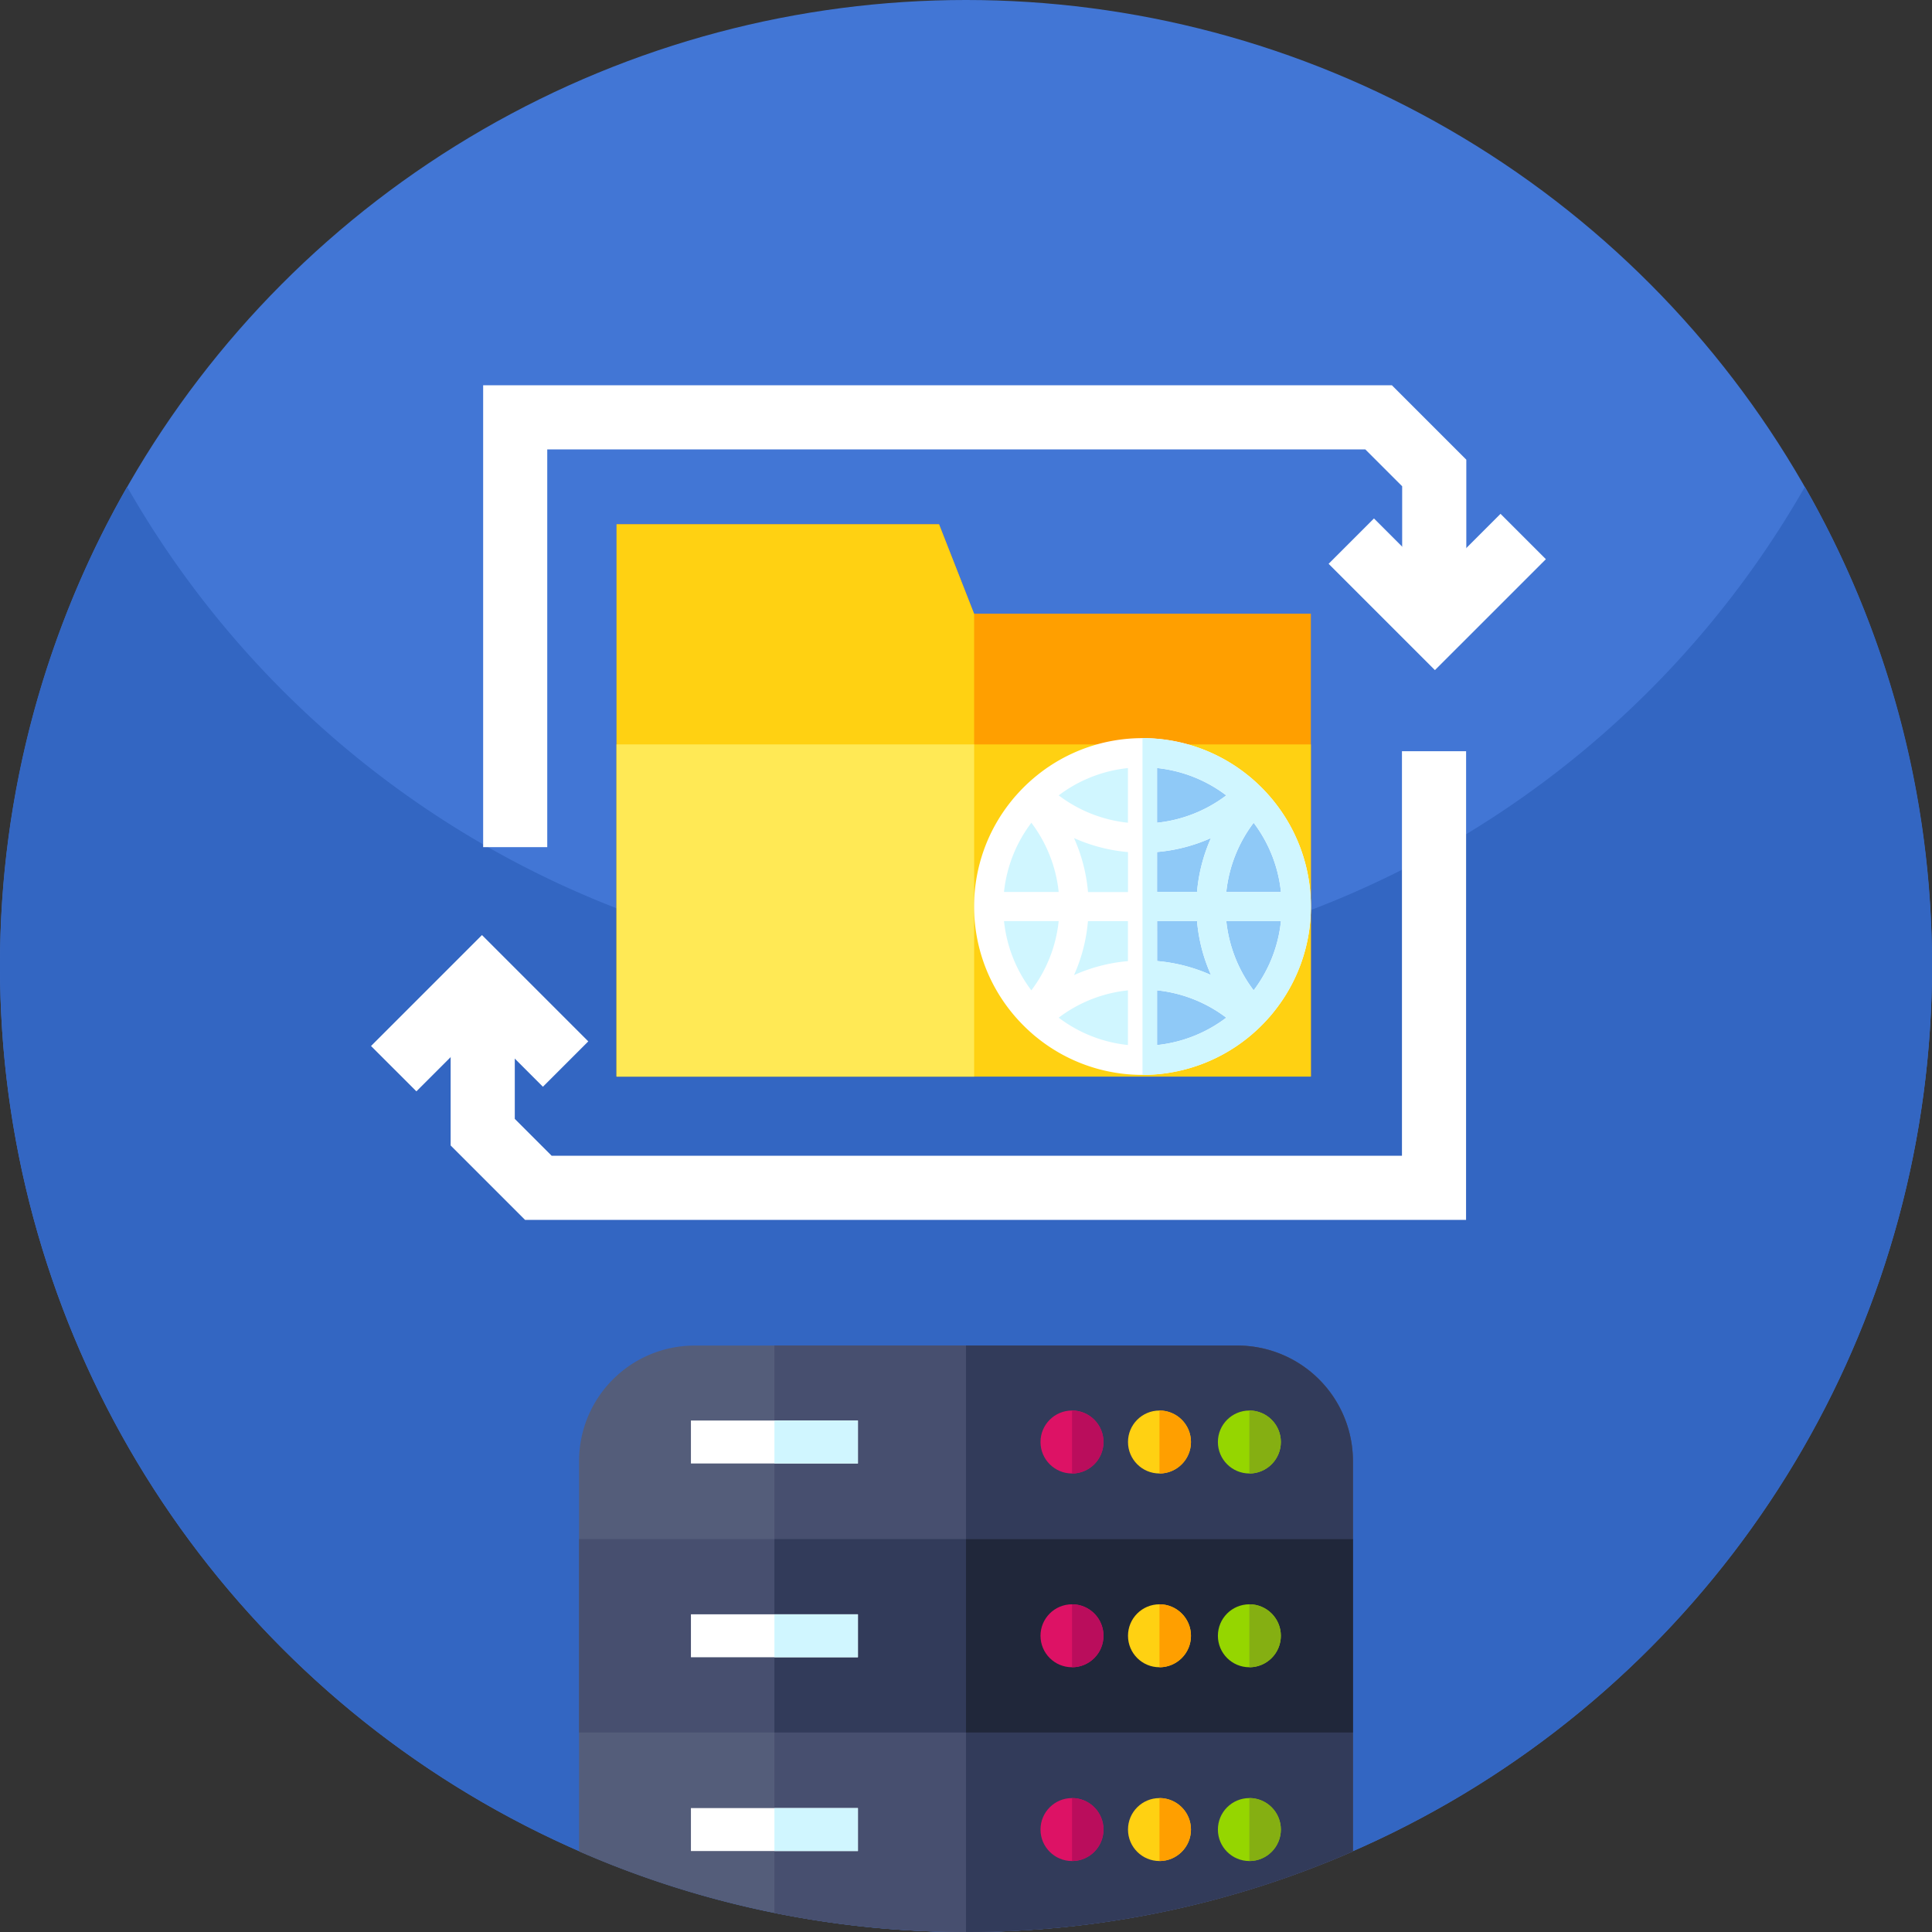 <svg xmlns="http://www.w3.org/2000/svg" width="138.277" height="138.277" viewBox="0 0 138.277 138.277">
  <rect x="0" y="0" width="138.277" height="138.277" fill="#333333" stroke="none"/>
  <g id="Grupo_55089" data-name="Grupo 55089" transform="translate(-272.32 520.643)">
    <g id="Grupo_55069" data-name="Grupo 55069">
      <circle id="Elipse_4055" data-name="Elipse 4055" cx="69.138" cy="69.138" r="69.138" transform="translate(272.32 -520.643)" fill="#4276d5"/>
      <path id="Trazado_103094" data-name="Trazado 103094" d="M410.6-451.5a69.14,69.14,0,0,1-69.138,69.138A69.14,69.14,0,0,1,272.32-451.5a68.817,68.817,0,0,1,9.1-34.3,69.115,69.115,0,0,0,60.043,34.839A69.11,69.11,0,0,0,401.5-485.8,68.806,68.806,0,0,1,410.6-451.5Z" fill="#3366c2"/>
    </g>
    <g id="Grupo_55074" data-name="Grupo 55074">
      <g id="Grupo_55070" data-name="Grupo 55070">
        <path id="Trazado_103095" data-name="Trazado 103095" d="M366.142-476.718v33.128H316.45v-39.528h23.078l2.507,6.4Z" fill="#ff9f00"/>
        <path id="Trazado_103096" data-name="Trazado 103096" d="M342.04-476.718v33.128H316.45v-39.528h23.078l2.507,6.4Z" fill="#ffd112"/>
        <rect id="Rectángulo_5406" data-name="Rectángulo 5406" width="49.692" height="23.774" transform="translate(316.45 -467.364)" fill="#ffd112"/>
        <rect id="Rectángulo_5407" data-name="Rectángulo 5407" width="25.59" height="23.774" transform="translate(316.45 -467.364)" fill="#ffe955"/>
      </g>
      <g id="Grupo_55071" data-name="Grupo 55071">
        <circle id="Elipse_4056" data-name="Elipse 4056" cx="11.116" cy="11.116" r="11.116" transform="translate(342.975 -466.874)" fill="#d0f6ff"/>
        <path id="Trazado_103097" data-name="Trazado 103097" d="M365.207-455.758a11.118,11.118,0,0,1-11.116,11.116v-22.232A11.117,11.117,0,0,1,365.207-455.758Z" fill="#8fc9f7"/>
        <path id="Trazado_103098" data-name="Trazado 103098" d="M363.487-463.3q-.17-.213-.35-.417a12.208,12.208,0,0,0-1.091-1.091q-.2-.18-.417-.351a12,12,0,0,0-7.538-2.654,12,12,0,0,0-7.538,2.654q-.213.171-.417.351a12.212,12.212,0,0,0-1.091,1.091q-.18.2-.351.417a11.992,11.992,0,0,0-2.654,7.538,11.992,11.992,0,0,0,2.654,7.538q.171.213.351.417a12.343,12.343,0,0,0,1.091,1.091q.2.18.417.351a12,12,0,0,0,7.538,2.654,12,12,0,0,0,7.538-2.654q.213-.171.417-.351a12.34,12.34,0,0,0,1.091-1.091q.18-.2.35-.417a11.987,11.987,0,0,0,2.655-7.538A11.987,11.987,0,0,0,363.487-463.3Zm.516,6.5h-3.914a9.9,9.9,0,0,1,1.957-4.955A9.9,9.9,0,0,1,364-456.8Zm-6.008,2.084a11.935,11.935,0,0,0,1,3.858,11.961,11.961,0,0,0-3.858-1h0v-2.862Zm-8.8-5.942a11.935,11.935,0,0,0,3.858,1v2.862h-2.862A11.935,11.935,0,0,0,349.191-460.658Zm8.8,3.858h-2.862v-2.862h0a11.935,11.935,0,0,0,3.858-1A11.961,11.961,0,0,0,357.995-456.8Zm-7.808,2.084h2.862v2.862a11.942,11.942,0,0,0-3.858,1A11.935,11.935,0,0,0,350.187-454.716Zm9.9-9a9.9,9.9,0,0,1-4.955,1.957h0v-3.914h0A9.9,9.9,0,0,1,360.088-463.713Zm-7.039-1.957v3.914a9.9,9.9,0,0,1-4.955-1.957A9.9,9.9,0,0,1,353.049-465.67Zm-6.913,3.915a9.9,9.9,0,0,1,1.957,4.955h-3.914A9.9,9.9,0,0,1,346.136-461.755Zm-1.957,7.039h3.914a9.9,9.9,0,0,1-1.957,4.955A9.9,9.9,0,0,1,344.179-454.716Zm8.87,4.956v3.914a9.9,9.9,0,0,1-4.955-1.957A9.9,9.9,0,0,1,353.049-449.76Zm2.084,3.914h0v-3.914h0a9.9,9.9,0,0,1,4.955,1.957A9.9,9.9,0,0,1,355.133-445.846Zm6.913-3.915a9.9,9.9,0,0,1-1.957-4.955H364A9.9,9.9,0,0,1,362.046-449.761Z" fill="#fff"/>
        <path id="Trazado_103099" data-name="Trazado 103099" d="M363.487-463.3q-.17-.213-.35-.417a12.208,12.208,0,0,0-1.091-1.091q-.2-.18-.417-.351a12,12,0,0,0-7.538-2.654v24.1a12,12,0,0,0,7.538-2.654q.213-.171.417-.351a12.2,12.2,0,0,0,1.091-1.091c.12-.136.237-.274.35-.417a11.987,11.987,0,0,0,2.655-7.538A11.987,11.987,0,0,0,363.487-463.3Zm-1.441,1.541A9.9,9.9,0,0,1,364-456.8h-3.914A9.9,9.9,0,0,1,362.046-461.755Zm-6.913,2.093a12.018,12.018,0,0,0,1.992-.342,11.812,11.812,0,0,0,1.866-.654,11.968,11.968,0,0,0-1,3.858h-2.862Zm0,4.946h2.862a11.935,11.935,0,0,0,1,3.858,11.961,11.961,0,0,0-3.858-1Zm0,8.87v-3.914a9.88,9.88,0,0,1,2.643.651,9.979,9.979,0,0,1,2.312,1.306A9.9,9.9,0,0,1,355.133-445.846Zm0-15.91v-3.914a9.88,9.88,0,0,1,2.643.651,9.979,9.979,0,0,1,2.312,1.306A9.9,9.9,0,0,1,355.133-461.756Zm8.219,9.682a9.964,9.964,0,0,1-1.306,2.313,9.9,9.9,0,0,1-1.957-4.955H364A9.862,9.862,0,0,1,363.352-452.074Z" fill="#d0f6ff"/>
      </g>
      <g id="Grupo_55072" data-name="Grupo 55072">
        <path id="Trazado_103100" data-name="Trazado 103100" d="M377.249-433.333H309.9l-5.327-5.327v-11.814h4.591v9.912l2.637,2.637h60.86v-28.954h4.591Z" fill="#fff"/>
        <path id="Trazado_103101" data-name="Trazado 103101" d="M302.122-442.533l-3.247-3.246,7.94-7.94,7.609,7.61-3.247,3.247-4.363-4.363Z" fill="#fff"/>
      </g>
      <g id="Grupo_55073" data-name="Grupo 55073">
        <path id="Trazado_103102" data-name="Trazado 103102" d="M311.488-460.013H306.9v-33.056H371.94l5.327,5.327v11.814h-4.591v-9.912l-2.637-2.637H311.488Z" fill="#fff"/>
        <path id="Trazado_103103" data-name="Trazado 103103" d="M375.021-472.681l-7.609-7.609,3.246-3.246,4.363,4.362,4.694-4.693,3.246,3.246Z" fill="#fff"/>
      </g>
    </g>
    <g id="Grupo_55088" data-name="Grupo 55088">
      <g id="Grupo_55075" data-name="Grupo 55075">
        <path id="Trazado_103104" data-name="Trazado 103104" d="M369.152-416.068v27.934a68.923,68.923,0,0,1-27.693,5.768,69.3,69.3,0,0,1-13.712-1.361,68.773,68.773,0,0,1-13.982-4.407v-27.934a8.27,8.27,0,0,1,8.267-8.27h38.853A8.27,8.27,0,0,1,369.152-416.068Z" fill="#545d7a"/>
        <path id="Trazado_103105" data-name="Trazado 103105" d="M369.152-416.068v27.934a68.923,68.923,0,0,1-27.693,5.768,69.3,69.3,0,0,1-13.712-1.361v-40.611h33.138A8.27,8.27,0,0,1,369.152-416.068Z" fill="#474f6f"/>
        <path id="Trazado_103106" data-name="Trazado 103106" d="M369.152-416.068v27.934a68.923,68.923,0,0,1-27.693,5.768v-41.972h19.426A8.27,8.27,0,0,1,369.152-416.068Z" fill="#323b5a"/>
        <rect id="Rectángulo_5408" data-name="Rectángulo 5408" width="55.387" height="13.846" transform="translate(313.765 -410.49)" fill="#474f6f"/>
        <rect id="Rectángulo_5409" data-name="Rectángulo 5409" width="41.404" height="13.846" transform="translate(327.747 -410.49)" fill="#323b5a"/>
        <rect id="Rectángulo_5410" data-name="Rectángulo 5410" width="27.693" height="13.846" transform="translate(341.459 -410.49)" fill="#20273a"/>
      </g>
      <g id="Grupo_55079" data-name="Grupo 55079">
        <g id="Grupo_55076" data-name="Grupo 55076">
          <circle id="Elipse_4057" data-name="Elipse 4057" cx="2.253" cy="2.253" r="2.253" transform="translate(346.791 -391.951)" fill="#dd1265"/>
          <path id="Trazado_103107" data-name="Trazado 103107" d="M351.3-389.7a2.253,2.253,0,0,1-2.253,2.253v-4.506A2.252,2.252,0,0,1,351.3-389.7Z" fill="#ba0d5c"/>
        </g>
        <g id="Grupo_55077" data-name="Grupo 55077">
          <circle id="Elipse_4058" data-name="Elipse 4058" cx="2.253" cy="2.253" r="2.253" transform="translate(353.053 -391.951)" fill="#ffd112"/>
          <path id="Trazado_103108" data-name="Trazado 103108" d="M357.559-389.7a2.253,2.253,0,0,1-2.253,2.253v-4.506A2.252,2.252,0,0,1,357.559-389.7Z" fill="#ff9f00"/>
        </g>
        <g id="Grupo_55078" data-name="Grupo 55078">
          <circle id="Elipse_4059" data-name="Elipse 4059" cx="2.253" cy="2.253" r="2.253" transform="translate(359.487 -391.951)" fill="#95d600"/>
          <path id="Trazado_103109" data-name="Trazado 103109" d="M363.992-389.7a2.253,2.253,0,0,1-2.253,2.253v-4.506A2.252,2.252,0,0,1,363.992-389.7Z" fill="#85af12"/>
        </g>
        <rect id="Rectángulo_5411" data-name="Rectángulo 5411" width="11.953" height="3.074" transform="translate(321.771 -391.235)" fill="#fff"/>
        <rect id="Rectángulo_5412" data-name="Rectángulo 5412" width="5.976" height="3.074" transform="translate(327.747 -391.235)" fill="#d0f6ff"/>
      </g>
      <g id="Grupo_55083" data-name="Grupo 55083">
        <g id="Grupo_55080" data-name="Grupo 55080">
          <circle id="Elipse_4060" data-name="Elipse 4060" cx="2.253" cy="2.253" r="2.253" transform="translate(346.791 -405.82)" fill="#dd1265"/>
          <path id="Trazado_103110" data-name="Trazado 103110" d="M351.3-403.567a2.253,2.253,0,0,1-2.253,2.253v-4.506A2.253,2.253,0,0,1,351.3-403.567Z" fill="#ba0d5c"/>
        </g>
        <g id="Grupo_55081" data-name="Grupo 55081">
          <circle id="Elipse_4061" data-name="Elipse 4061" cx="2.253" cy="2.253" r="2.253" transform="translate(353.053 -405.82)" fill="#ffd112"/>
          <path id="Trazado_103111" data-name="Trazado 103111" d="M357.559-403.567a2.253,2.253,0,0,1-2.253,2.253v-4.506A2.253,2.253,0,0,1,357.559-403.567Z" fill="#ff9f00"/>
        </g>
        <g id="Grupo_55082" data-name="Grupo 55082">
          <circle id="Elipse_4062" data-name="Elipse 4062" cx="2.253" cy="2.253" r="2.253" transform="translate(359.487 -405.82)" fill="#95d600"/>
          <path id="Trazado_103112" data-name="Trazado 103112" d="M363.992-403.567a2.253,2.253,0,0,1-2.253,2.253v-4.506A2.253,2.253,0,0,1,363.992-403.567Z" fill="#85af12"/>
        </g>
        <rect id="Rectángulo_5413" data-name="Rectángulo 5413" width="11.953" height="3.074" transform="translate(321.771 -405.104)" fill="#fff"/>
        <rect id="Rectángulo_5414" data-name="Rectángulo 5414" width="5.976" height="3.074" transform="translate(327.747 -405.104)" fill="#d0f6ff"/>
      </g>
      <g id="Grupo_55087" data-name="Grupo 55087">
        <g id="Grupo_55084" data-name="Grupo 55084">
          <circle id="Elipse_4063" data-name="Elipse 4063" cx="2.253" cy="2.253" r="2.253" transform="translate(346.791 -419.689)" fill="#dd1265"/>
          <path id="Trazado_103113" data-name="Trazado 103113" d="M351.3-417.436a2.254,2.254,0,0,1-2.253,2.254v-4.507A2.253,2.253,0,0,1,351.3-417.436Z" fill="#ba0d5c"/>
        </g>
        <g id="Grupo_55085" data-name="Grupo 55085">
          <circle id="Elipse_4064" data-name="Elipse 4064" cx="2.253" cy="2.253" r="2.253" transform="translate(353.053 -419.689)" fill="#ffd112"/>
          <path id="Trazado_103114" data-name="Trazado 103114" d="M357.559-417.436a2.254,2.254,0,0,1-2.253,2.254v-4.507A2.253,2.253,0,0,1,357.559-417.436Z" fill="#ff9f00"/>
        </g>
        <g id="Grupo_55086" data-name="Grupo 55086">
          <circle id="Elipse_4065" data-name="Elipse 4065" cx="2.253" cy="2.253" r="2.253" transform="translate(359.487 -419.689)" fill="#95d600"/>
          <path id="Trazado_103115" data-name="Trazado 103115" d="M363.992-417.436a2.254,2.254,0,0,1-2.253,2.254v-4.507A2.253,2.253,0,0,1,363.992-417.436Z" fill="#85af12"/>
        </g>
        <rect id="Rectángulo_5415" data-name="Rectángulo 5415" width="11.953" height="3.074" transform="translate(321.771 -418.973)" fill="#fff"/>
        <rect id="Rectángulo_5416" data-name="Rectángulo 5416" width="5.976" height="3.074" transform="translate(327.747 -418.973)" fill="#d0f6ff"/>
      </g>
    </g>
  </g>
</svg>
